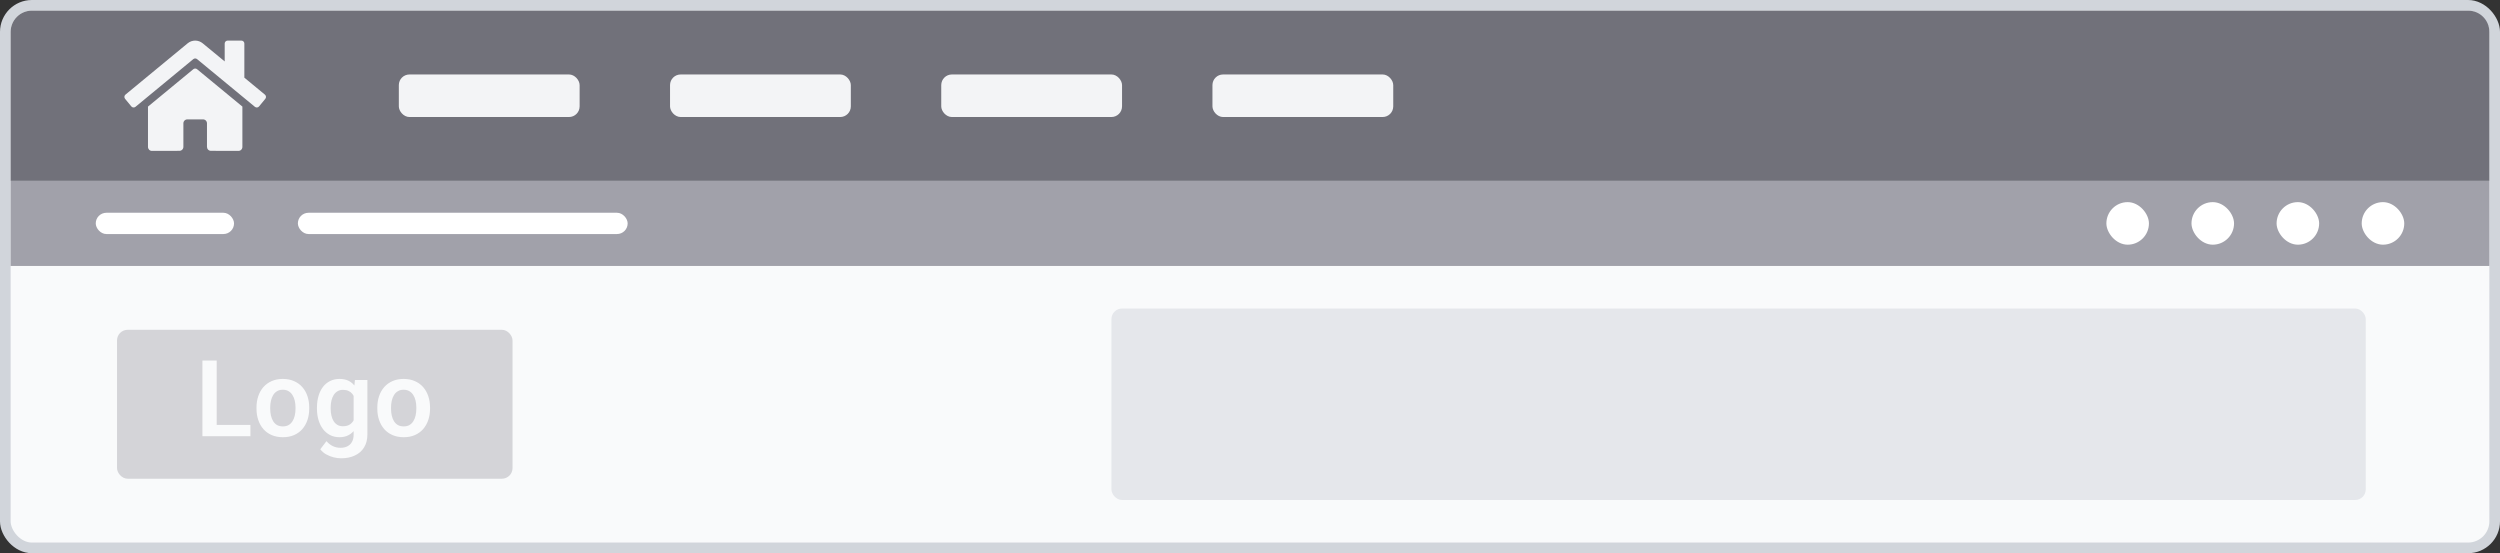 <svg width="235" height="52" viewBox="0 0 235 52" fill="none" xmlns="http://www.w3.org/2000/svg">
<rect x="0" y="0" width="235" height="52" fill="#333333" stroke="none"/>
<rect x="0.5" y="0.5" width="234" height="51" rx="2.5" fill="#F9FAFB" stroke="#D1D5DB"/>
<rect x="104.475" y="29" width="117.906" height="18" rx="1" fill="#E5E7EB"/>
<rect x="11" y="31" width="37.178" height="14" rx="1" fill="#D4D4D8"/>
<path d="M23.539 39.945V41H19.965V39.945H23.539ZM20.37 33.891V41H19.028V33.891H20.37ZM24.111 38.412V38.31C24.111 37.922 24.166 37.566 24.277 37.24C24.387 36.911 24.548 36.627 24.76 36.386C24.972 36.145 25.23 35.958 25.536 35.824C25.842 35.688 26.191 35.619 26.581 35.619C26.978 35.619 27.33 35.688 27.636 35.824C27.945 35.958 28.206 36.145 28.417 36.386C28.629 36.627 28.79 36.911 28.901 37.24C29.011 37.566 29.067 37.922 29.067 38.31V38.412C29.067 38.796 29.011 39.153 28.901 39.481C28.79 39.807 28.629 40.092 28.417 40.336C28.206 40.577 27.947 40.764 27.641 40.898C27.335 41.031 26.985 41.098 26.591 41.098C26.2 41.098 25.851 41.031 25.541 40.898C25.232 40.764 24.972 40.577 24.76 40.336C24.548 40.092 24.387 39.807 24.277 39.481C24.166 39.153 24.111 38.796 24.111 38.412ZM25.4 38.31V38.412C25.4 38.643 25.422 38.86 25.468 39.062C25.514 39.263 25.584 39.441 25.678 39.594C25.772 39.747 25.894 39.867 26.044 39.955C26.197 40.04 26.38 40.082 26.591 40.082C26.799 40.082 26.978 40.04 27.128 39.955C27.278 39.867 27.4 39.747 27.494 39.594C27.592 39.441 27.664 39.263 27.709 39.062C27.755 38.86 27.778 38.643 27.778 38.412V38.31C27.778 38.082 27.755 37.868 27.709 37.67C27.664 37.468 27.592 37.291 27.494 37.138C27.4 36.981 27.276 36.859 27.123 36.772C26.974 36.68 26.793 36.635 26.581 36.635C26.373 36.635 26.194 36.68 26.044 36.772C25.894 36.859 25.772 36.981 25.678 37.138C25.584 37.291 25.514 37.468 25.468 37.67C25.422 37.868 25.4 38.082 25.4 38.31ZM33.364 35.717H34.535V40.839C34.535 41.317 34.431 41.723 34.223 42.055C34.018 42.39 33.73 42.644 33.359 42.816C32.987 42.992 32.556 43.08 32.065 43.08C31.853 43.08 31.624 43.051 31.376 42.992C31.132 42.934 30.896 42.841 30.668 42.714C30.444 42.59 30.256 42.429 30.107 42.23L30.688 41.469C30.863 41.674 31.062 41.828 31.283 41.933C31.505 42.04 31.744 42.094 32.001 42.094C32.262 42.094 32.483 42.045 32.665 41.947C32.851 41.853 32.992 41.713 33.09 41.527C33.191 41.345 33.242 41.12 33.242 40.853V36.923L33.364 35.717ZM29.794 38.422V38.319C29.794 37.916 29.843 37.55 29.941 37.221C30.038 36.889 30.178 36.604 30.361 36.366C30.546 36.129 30.769 35.945 31.029 35.815C31.293 35.684 31.589 35.619 31.918 35.619C32.267 35.619 32.559 35.683 32.797 35.81C33.038 35.937 33.237 36.117 33.393 36.352C33.552 36.586 33.676 36.864 33.764 37.187C33.855 37.505 33.925 37.857 33.974 38.241V38.52C33.928 38.894 33.855 39.237 33.754 39.55C33.657 39.862 33.526 40.136 33.364 40.37C33.201 40.601 32.999 40.78 32.758 40.907C32.517 41.034 32.234 41.098 31.908 41.098C31.583 41.098 31.29 41.031 31.029 40.898C30.769 40.764 30.546 40.577 30.361 40.336C30.178 40.095 30.038 39.812 29.941 39.486C29.843 39.161 29.794 38.806 29.794 38.422ZM31.083 38.319V38.422C31.083 38.65 31.106 38.863 31.152 39.062C31.197 39.26 31.267 39.436 31.362 39.589C31.456 39.739 31.575 39.856 31.718 39.94C31.861 40.025 32.032 40.067 32.231 40.067C32.498 40.067 32.716 40.012 32.885 39.901C33.057 39.787 33.188 39.633 33.276 39.438C33.367 39.239 33.425 39.016 33.451 38.769V38.002C33.435 37.807 33.399 37.626 33.344 37.46C33.292 37.294 33.219 37.151 33.124 37.03C33.03 36.91 32.909 36.815 32.763 36.747C32.617 36.679 32.442 36.645 32.24 36.645C32.045 36.645 31.874 36.688 31.728 36.776C31.581 36.861 31.461 36.98 31.366 37.133C31.272 37.286 31.2 37.463 31.152 37.665C31.106 37.867 31.083 38.085 31.083 38.319ZM35.468 38.412V38.31C35.468 37.922 35.523 37.566 35.634 37.24C35.745 36.911 35.906 36.627 36.117 36.386C36.329 36.145 36.588 35.958 36.894 35.824C37.2 35.688 37.548 35.619 37.939 35.619C38.336 35.619 38.687 35.688 38.993 35.824C39.303 35.958 39.563 36.145 39.775 36.386C39.986 36.627 40.147 36.911 40.258 37.24C40.369 37.566 40.424 37.922 40.424 38.31V38.412C40.424 38.796 40.369 39.153 40.258 39.481C40.147 39.807 39.986 40.092 39.775 40.336C39.563 40.577 39.304 40.764 38.998 40.898C38.692 41.031 38.342 41.098 37.949 41.098C37.558 41.098 37.208 41.031 36.899 40.898C36.589 40.764 36.329 40.577 36.117 40.336C35.906 40.092 35.745 39.807 35.634 39.481C35.523 39.153 35.468 38.796 35.468 38.412ZM36.757 38.31V38.412C36.757 38.643 36.78 38.86 36.825 39.062C36.871 39.263 36.941 39.441 37.035 39.594C37.13 39.747 37.252 39.867 37.402 39.955C37.555 40.04 37.737 40.082 37.949 40.082C38.157 40.082 38.336 40.04 38.486 39.955C38.635 39.867 38.757 39.747 38.852 39.594C38.95 39.441 39.021 39.263 39.067 39.062C39.112 38.86 39.135 38.643 39.135 38.412V38.31C39.135 38.082 39.112 37.868 39.067 37.67C39.021 37.468 38.95 37.291 38.852 37.138C38.757 36.981 38.634 36.859 38.481 36.772C38.331 36.68 38.15 36.635 37.939 36.635C37.73 36.635 37.551 36.68 37.402 36.772C37.252 36.859 37.13 36.981 37.035 37.138C36.941 37.291 36.871 37.468 36.825 37.67C36.78 37.868 36.757 38.082 36.757 38.31Z" fill="#F9FAFB"/>
<rect x="1" y="17" width="233" height="8" fill="#A1A1AA"/>
<rect x="9" y="20" width="13" height="2" rx="1" fill="white"/>
<rect x="28" y="20" width="31" height="2" rx="1" fill="white"/>
<rect x="222" y="19" width="4" height="4" rx="2" fill="white"/>
<rect x="214" y="19" width="4" height="4" rx="2" fill="white"/>
<rect x="206" y="19" width="4" height="4" rx="2" fill="white"/>
<rect x="198" y="19" width="4" height="4" rx="2" fill="white"/>
<path d="M1 3C1 1.895 1.895 1 3 1H232C233.105 1 234 1.895 234 3V17H1V3Z" fill="#71717A"/>
<rect x="37.49" y="7" width="16.995" height="4" rx="1" fill="#F3F4F6"/>
<rect x="62.983" y="7" width="16.995" height="4" rx="1" fill="#F3F4F6"/>
<rect x="88.477" y="7" width="16.995" height="4" rx="1" fill="#F3F4F6"/>
<rect x="113.97" y="7" width="16.995" height="4" rx="1" fill="#F3F4F6"/>
<path d="M18.171 6.506L13.911 10.02V13.814C13.911 13.912 13.95 14.006 14.019 14.076C14.088 14.145 14.182 14.184 14.28 14.184L16.87 14.178C16.968 14.177 17.061 14.138 17.13 14.068C17.199 13.999 17.238 13.905 17.238 13.807V11.592C17.238 11.494 17.277 11.399 17.346 11.33C17.415 11.261 17.509 11.222 17.608 11.222H19.087C19.185 11.222 19.279 11.261 19.348 11.33C19.417 11.399 19.456 11.494 19.456 11.592V13.806C19.456 13.854 19.466 13.902 19.484 13.948C19.503 13.993 19.53 14.034 19.564 14.068C19.599 14.103 19.639 14.13 19.684 14.149C19.729 14.167 19.777 14.177 19.826 14.177L22.415 14.184C22.513 14.184 22.607 14.145 22.676 14.076C22.745 14.006 22.784 13.912 22.784 13.814V10.018L18.525 6.506C18.475 6.465 18.412 6.443 18.348 6.443C18.284 6.443 18.221 6.465 18.171 6.506V6.506ZM24.901 8.895L22.969 7.3V4.094C22.969 4.02 22.94 3.949 22.888 3.897C22.836 3.845 22.765 3.816 22.692 3.816H21.398C21.324 3.816 21.254 3.845 21.202 3.897C21.15 3.949 21.121 4.02 21.121 4.094V5.774L19.052 4.069C18.853 3.906 18.604 3.816 18.347 3.816C18.09 3.816 17.84 3.906 17.642 4.069L11.792 8.895C11.764 8.918 11.741 8.946 11.724 8.979C11.707 9.011 11.696 9.046 11.693 9.082C11.69 9.119 11.693 9.155 11.704 9.19C11.715 9.225 11.732 9.258 11.755 9.286L12.345 10.003C12.368 10.031 12.396 10.055 12.428 10.072C12.461 10.089 12.496 10.1 12.532 10.103C12.569 10.107 12.605 10.103 12.64 10.092C12.675 10.082 12.707 10.064 12.735 10.041L18.171 5.557C18.221 5.516 18.284 5.494 18.348 5.494C18.412 5.494 18.475 5.516 18.525 5.557L23.961 10.041C23.989 10.064 24.021 10.082 24.056 10.092C24.091 10.103 24.127 10.107 24.164 10.104C24.2 10.1 24.235 10.089 24.267 10.072C24.299 10.055 24.328 10.032 24.351 10.004L24.941 9.286C24.964 9.258 24.981 9.226 24.992 9.191C25.002 9.156 25.006 9.119 25.002 9.082C24.998 9.046 24.988 9.011 24.97 8.978C24.953 8.946 24.93 8.918 24.901 8.895V8.895Z" fill="#F3F4F6"/>
</svg>
